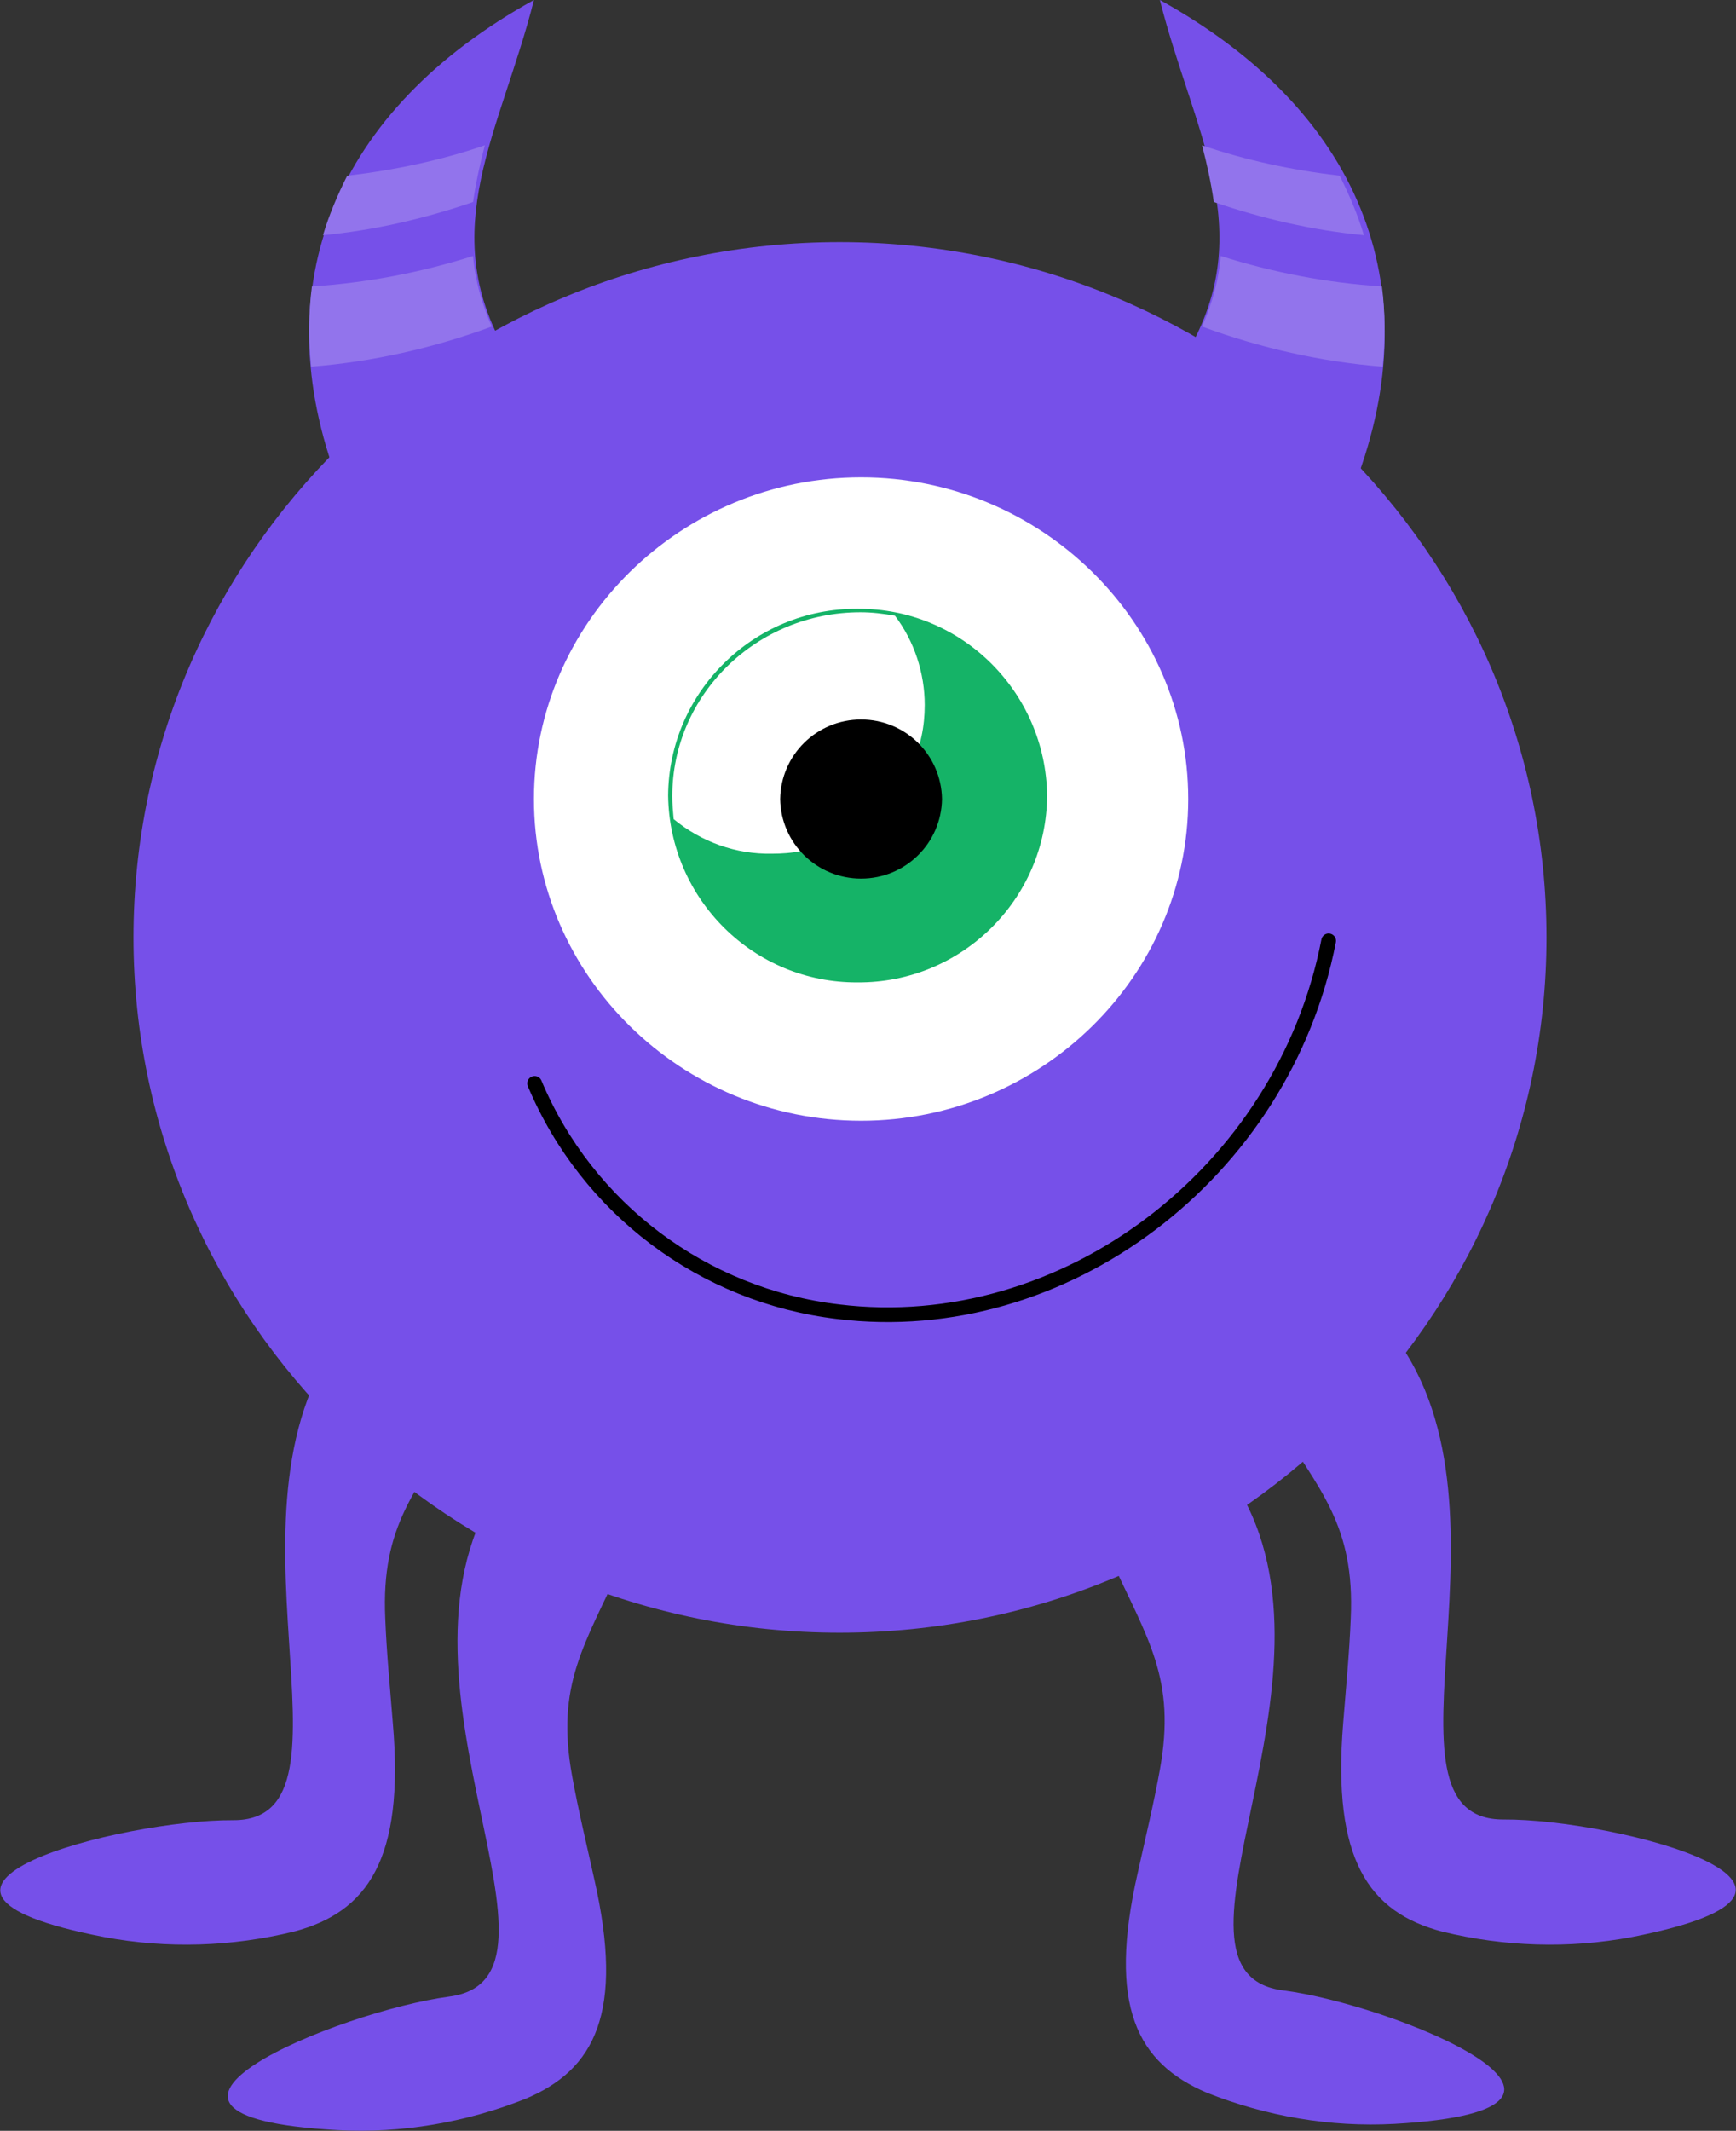 <?xml version="1.0" encoding="utf-8"?>
<!-- Generator: Adobe Illustrator 23.1.1, SVG Export Plug-In . SVG Version: 6.00 Build 0)  -->
<svg version="1.1" id="Avatar" xmlns="http://www.w3.org/2000/svg" xmlns:xlink="http://www.w3.org/1999/xlink" x="0px" y="0px"
	 viewBox="0 0 251 308" style="enable-background:new 0 0 251 308;" xml:space="preserve">
<rect x="0" y="0" width="251" height="308" fill="#333333" stroke="none"/>
<style type="text/css">
	.st0{fill:#7650E9;}
	.st1{fill:#FFFFFF;}
	.st2{fill:#15B367;}
	.st3{fill:none;}
	.st4{clip-path:url(#SVGID_2_);}
	.st5{fill:none;stroke:#000000;stroke-width:2.126;stroke-linecap:round;stroke-linejoin:round;stroke-miterlimit:10;}
	.st6{fill:#9274EC;}
</style>
<path id="Fill_1" class="st0" d="M223.6,135.5C223.6,80.1,177.7,35,121.4,35S19.3,80.1,19.3,135.5S65.2,236,121.4,236
	S223.6,190.9,223.6,135.5z"/>
<path id="Fill_3" class="st1" d="M124.5,162c26,0,47.3-20.9,47.3-46.5S150.5,69,124.5,69s-47.3,20.9-47.3,46.5S98.5,162,124.5,162"
	/>
<g>
	<path id="Fill_5" class="st2" d="M151.4,115c-0.2-15-12.4-27.1-27.4-27c-15-0.1-27.3,12-27.4,27c0.2,15,12.4,27.1,27.4,27
		C139,142.1,151.3,130,151.4,115z"/>
	<path id="Fill_7_1_" class="st1" d="M133.7,101.9c0-4.6-1.5-9.2-4.3-12.9c-1.7-0.3-3.3-0.5-5-0.5c-15,0-27.2,11.9-27.2,26.6
		c0,1.1,0.1,2.2,0.2,3.3c4,3.3,9,5.1,14.2,5c1.4,0,2.9-0.1,4.3-0.4c0.6-0.1,1.1-0.2,1.6-0.4c6.3-1.7,11.6-6.1,14.3-12.1
		C133.1,108,133.7,105,133.7,101.9"/>
	<path id="Fill_9" d="M136.2,115.5c-0.1-6.4-5.3-11.5-11.7-11.5c-6.4,0-11.6,5.1-11.7,11.5c0.1,6.4,5.3,11.5,11.7,11.5
		S136.1,121.9,136.2,115.5z"/>
	<path id="Fill_11" class="st0" d="M185.5,287.7c-20.1-2.6,10.4-45-6.6-72.7c-5.8,4-11.9,7.4-18.4,10.1c5.4,11.8,9.6,17.5,7.2,30.7
		c-0.9,5-2.1,9.9-3.2,14.9c-4.4,19.3-0.1,27.5,10,31.8c8.6,3.4,17.8,5,27.1,4.5C238.7,304.9,201.3,289.7,185.5,287.7"/>
</g>
<g id="Group_15" transform="translate(32.518 215)">
	<path id="Clip_14-2" class="st3" d="M0.4,0.9h57V93h-57C0.4,93,0.4,0.9,0.4,0.9z"/>
	<g>
		<g>
			<g>
				<defs>
					<rect id="SVGID_1_" x="0.4" y="0.9" width="57" height="92.1"/>
				</defs>
				<clipPath id="SVGID_2_">
					<use xlink:href="#SVGID_1_"  style="overflow:visible;"/>
				</clipPath>
				<g id="Group_15-2" class="st4">
					<path id="Fill_13" class="st0" d="M32.4,73.6C52.6,71,22,28.6,39,0.9c5.8,4,12,7.4,18.4,10.1c-5.4,11.8-9.6,17.5-7.2,30.7
						c0.9,5,2.1,9.9,3.2,14.9c4.4,19.3,0.1,27.6-10,31.8c-8.6,3.4-17.9,5-27.1,4.5C-20.8,90.9,16.6,75.7,32.4,73.6"/>
				</g>
			</g>
		</g>
	</g>
</g>
<path id="Fill_16" class="st0" d="M217.4,263c-20.2,0.1,4-46-16.7-71c-5.1,4.7-10.8,8.9-16.8,12.5c7,10.9,12,16,11.4,29.4
	c-0.2,5.1-0.7,10.1-1.1,15.2c-1.6,19.7,3.7,27.3,14.3,30.1c9,2.2,18.3,2.5,27.4,0.8C272.3,272.9,233.3,262.9,217.4,263"/>
<path id="Fill_18" class="st0" d="M50.3,192c5.1,4.7,10.8,8.9,16.8,12.5c-7,10.9-12,16-11.4,29.4c0.2,5.1,0.7,10.1,1.1,15.2
	c1.7,19.7-3.7,27.3-14.3,30.1c-9,2.2-18.3,2.5-27.4,0.8c-36.4-7,2.6-17,18.6-16.9C53.8,263.2,29.6,217.1,50.3,192z"/>
<path id="Stroke_20" class="st5" d="M192.1,136c-6.5,33.6-38.3,57.6-70.9,53.6c-19.5-2.3-36.3-14.9-43.9-33"/>
<path id="Fill_22" class="st0" d="M77.2,0c-4.8,19-14.3,33.1-4,50.9C64.3,56,56.1,62.5,49,70C37.9,41.1,48.6,15.8,77.2,0z"/>
<path id="Fill_24" class="st6" d="M68.4,29.2c0.4-2.8,1-5.5,1.7-8.2c-6.4,2.2-13.1,3.6-19.9,4.4c-1.4,2.8-2.6,5.6-3.5,8.6
	C54.1,33.3,61.4,31.6,68.4,29.2z"/>
<path id="Fill_26" class="st6" d="M71.1,47.2c-1.4-3.2-2.4-6.6-2.7-10.2c-7.6,2.4-15.4,3.9-23.3,4.4c-0.5,3.8-0.5,7.7-0.1,11.6
	C53.9,52.3,62.7,50.3,71.1,47.2z"/>
<path id="Fill_28" class="st0" d="M167.7,0c4.8,19,14.3,33.1,4,50.9c9,5.1,17.2,11.5,24.2,19.1C207,41.1,196.3,15.8,167.7,0z"/>
<path id="Fill_30" class="st6" d="M175.5,29.2c-0.4-2.8-1-5.5-1.7-8.2c6.4,2.2,13.1,3.6,19.9,4.4c1.4,2.8,2.6,5.6,3.5,8.6
	C189.8,33.3,182.5,31.6,175.5,29.2z"/>
<path id="Fill_32" class="st6" d="M173.8,47.2c1.4-3.2,2.4-6.6,2.7-10.2c7.6,2.4,15.4,3.9,23.3,4.4c0.5,3.8,0.5,7.7,0.1,11.6
	C191,52.3,182.2,50.3,173.8,47.2z"/>
</svg>
